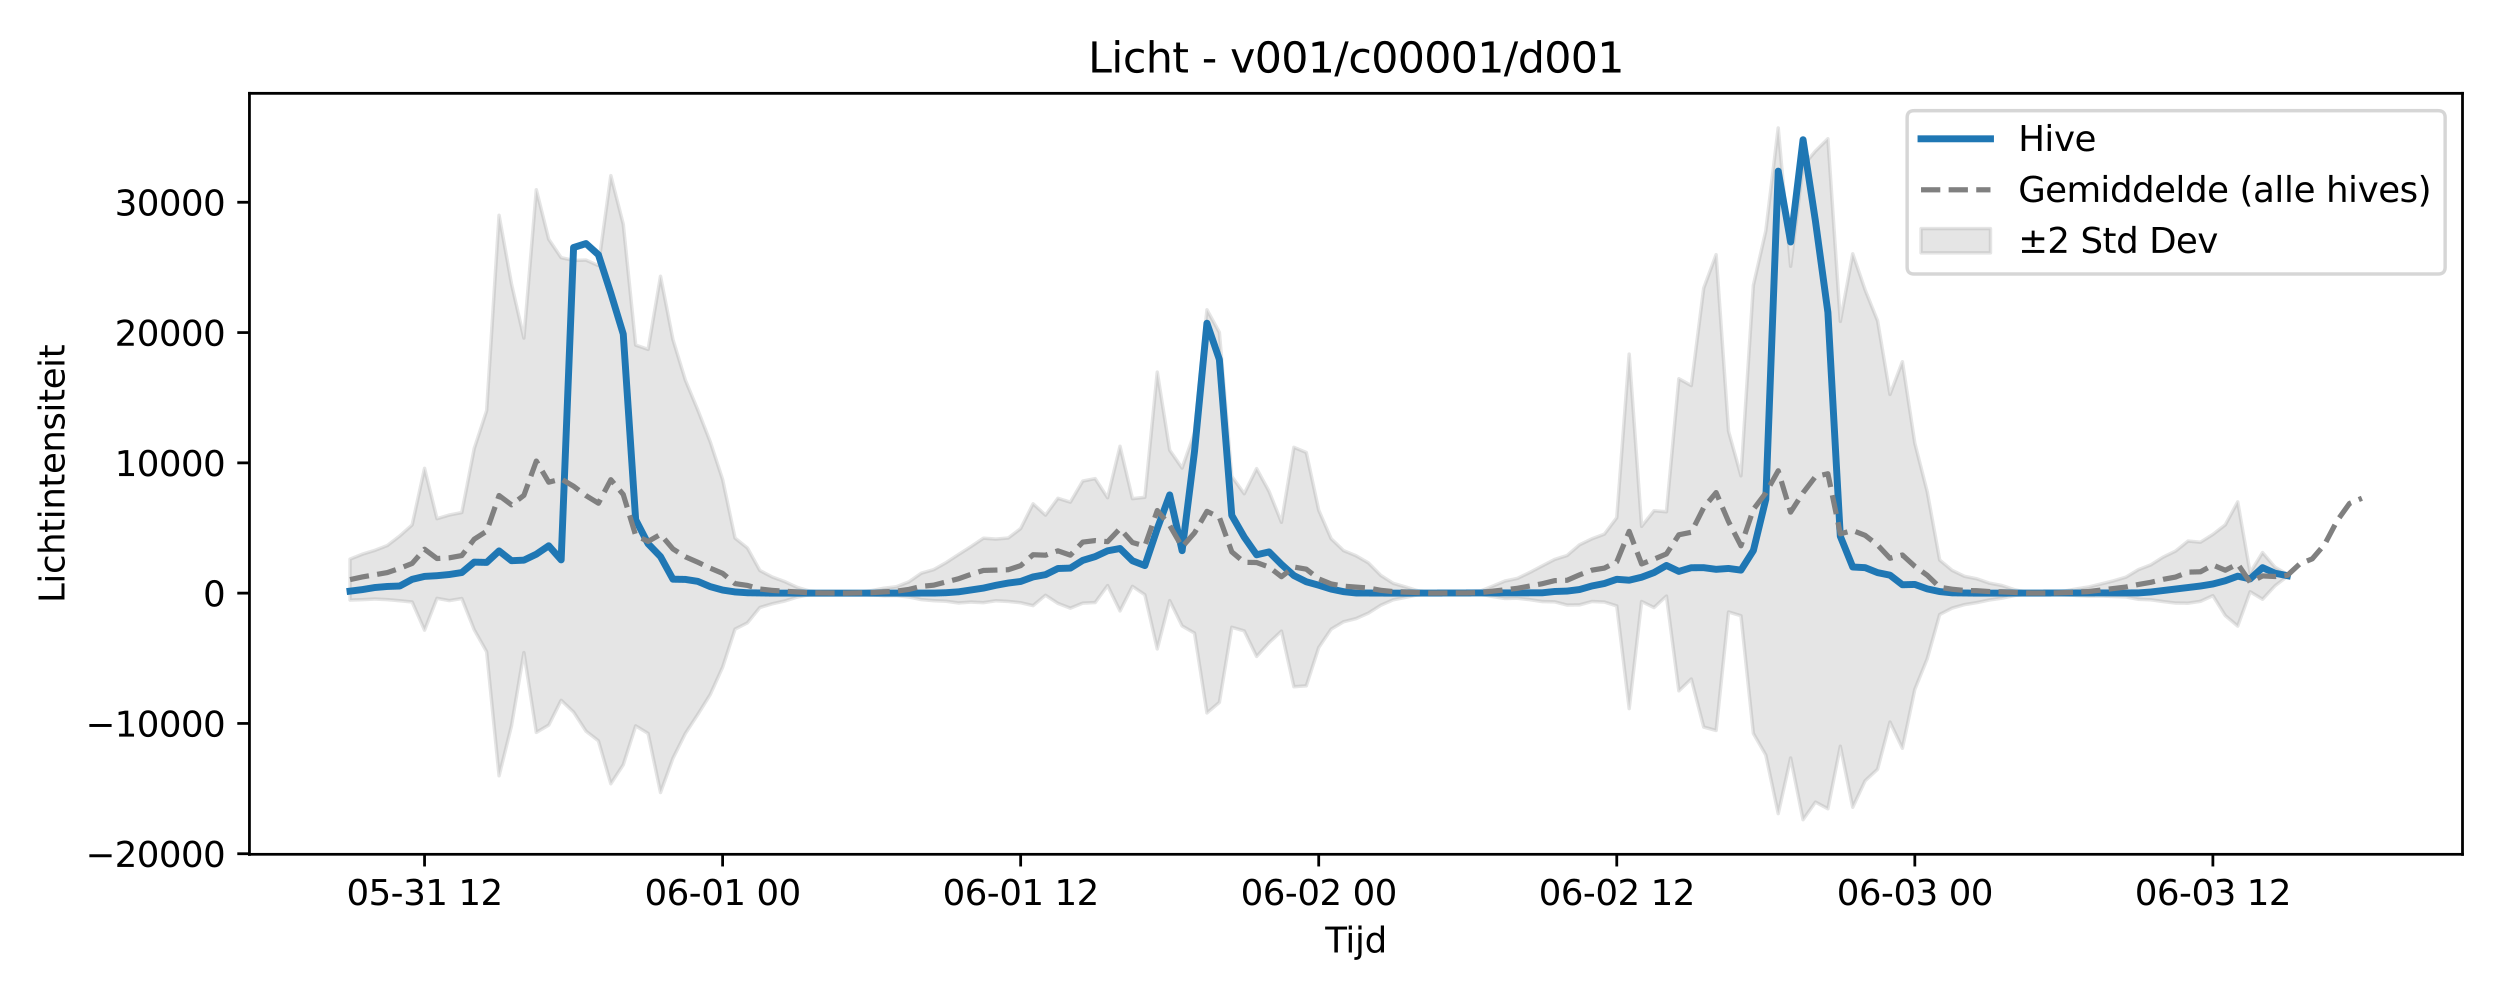 <?xml version="1.0" encoding="utf-8" standalone="no"?>
<!DOCTYPE svg PUBLIC "-//W3C//DTD SVG 1.1//EN"
  "http://www.w3.org/Graphics/SVG/1.1/DTD/svg11.dtd">
<svg xmlns:xlink="http://www.w3.org/1999/xlink" width="720pt" height="288pt" viewBox="0 0 720 288" xmlns="http://www.w3.org/2000/svg" version="1.1">
 <defs>
  <style type="text/css">*{stroke-linejoin: round; stroke-linecap: butt}</style>
 </defs>
 <g id="figure_1">
  <g id="patch_1">
   <path d="M 0 288 
L 720 288 
L 720 0 
L 0 0 
z
" style="fill: #ffffff"/>
  </g>
  <g id="axes_1">
   <g id="patch_2">
    <path d="M 71.84 246.04 
L 709.2 246.04 
L 709.2 26.88 
L 71.84 26.88 
z
" style="fill: #ffffff"/>
   </g>
   <g id="FillBetweenPolyCollection_1">
    <defs>
     <path id="m63a8be00c2" d="M 100.811 -126.971 
L 100.811 -115.18 
L 104.388 -115.297 
L 107.964 -115.472 
L 111.541 -115.307 
L 115.118 -114.986 
L 118.694 -114.627 
L 122.271 -106.51 
L 125.847 -115.677 
L 129.424 -115.023 
L 133.001 -115.623 
L 136.577 -106.62 
L 140.154 -100.29 
L 143.731 -64.571 
L 147.307 -78.968 
L 150.884 -100.059 
L 154.461 -77.064 
L 158.037 -79.173 
L 161.614 -86.309 
L 165.191 -82.925 
L 168.767 -77.426 
L 172.344 -74.645 
L 175.921 -62.268 
L 179.497 -67.745 
L 183.074 -78.948 
L 186.651 -76.773 
L 190.227 -59.75 
L 193.804 -69.609 
L 197.381 -76.759 
L 200.957 -82.215 
L 204.534 -87.951 
L 208.111 -95.834 
L 211.687 -106.807 
L 215.264 -108.622 
L 218.841 -113.041 
L 222.417 -114.106 
L 225.994 -114.904 
L 229.571 -116.034 
L 233.147 -116.761 
L 236.724 -117.039 
L 240.3 -117.165 
L 243.877 -117.161 
L 247.454 -117.038 
L 251.03 -116.716 
L 254.607 -116.411 
L 258.184 -116.476 
L 261.76 -116.068 
L 265.337 -115.317 
L 268.914 -115 
L 272.49 -114.838 
L 276.067 -114.338 
L 279.644 -114.604 
L 283.22 -114.428 
L 286.797 -114.98 
L 290.374 -114.783 
L 293.95 -114.416 
L 297.527 -113.574 
L 301.104 -116.566 
L 304.68 -114.227 
L 308.257 -112.846 
L 311.834 -114.295 
L 315.41 -114.468 
L 318.987 -119.355 
L 322.564 -112.042 
L 326.14 -119.131 
L 329.717 -116.706 
L 333.294 -101.097 
L 336.87 -115.022 
L 340.447 -107.732 
L 344.023 -105.656 
L 347.6 -82.675 
L 351.177 -85.717 
L 354.753 -107.345 
L 358.33 -106.304 
L 361.907 -98.937 
L 365.483 -102.887 
L 369.06 -106.236 
L 372.637 -90.218 
L 376.213 -90.483 
L 379.79 -101.502 
L 383.367 -106.797 
L 386.943 -108.932 
L 390.52 -109.838 
L 394.097 -111.414 
L 397.673 -113.691 
L 401.25 -115.256 
L 404.827 -115.963 
L 408.403 -116.721 
L 411.98 -117.114 
L 415.557 -117.173 
L 419.133 -117.147 
L 422.71 -116.974 
L 426.287 -116.913 
L 429.863 -116.209 
L 433.44 -115.632 
L 437.017 -115.706 
L 440.593 -115.296 
L 444.17 -114.743 
L 447.746 -114.662 
L 451.323 -113.744 
L 454.9 -113.79 
L 458.476 -114.767 
L 462.053 -114.609 
L 465.63 -113.494 
L 469.206 -83.909 
L 472.783 -114.769 
L 476.36 -113.027 
L 479.936 -116.335 
L 483.513 -89.032 
L 487.09 -92.454 
L 490.666 -78.601 
L 494.243 -77.619 
L 497.82 -111.748 
L 501.396 -110.667 
L 504.973 -76.762 
L 508.55 -70.55 
L 512.126 -53.676 
L 515.703 -69.714 
L 519.28 -51.922 
L 522.856 -56.99 
L 526.433 -55.078 
L 530.01 -73.093 
L 533.586 -55.512 
L 537.163 -63.145 
L 540.74 -66.466 
L 544.316 -80.051 
L 547.893 -72.497 
L 551.469 -89.466 
L 555.046 -98.288 
L 558.623 -111.013 
L 562.199 -112.862 
L 565.776 -113.867 
L 569.353 -114.45 
L 572.929 -115.207 
L 576.506 -115.715 
L 580.083 -116.474 
L 583.659 -117.042 
L 587.236 -117.163 
L 590.813 -117.105 
L 594.389 -116.818 
L 597.966 -116.49 
L 601.543 -116.327 
L 605.119 -116.335 
L 608.696 -116.211 
L 612.273 -116.088 
L 615.849 -115.4 
L 619.426 -115.257 
L 623.003 -114.748 
L 626.579 -114.319 
L 630.156 -114.281 
L 633.733 -114.807 
L 637.309 -116.452 
L 640.886 -110.702 
L 644.463 -107.683 
L 648.039 -117.569 
L 651.616 -115.411 
L 655.193 -119.273 
L 658.769 -122.019 
L 658.769 -122.601 
L 658.769 -122.601 
L 655.193 -124.659 
L 651.616 -128.863 
L 648.039 -123.047 
L 644.463 -143.465 
L 640.886 -136.851 
L 637.309 -134.089 
L 633.733 -131.843 
L 630.156 -132.18 
L 626.579 -129.299 
L 623.003 -127.566 
L 619.426 -125.317 
L 615.849 -123.938 
L 612.273 -121.782 
L 608.696 -120.725 
L 605.119 -119.825 
L 601.543 -118.956 
L 597.966 -118.391 
L 594.389 -117.731 
L 590.813 -117.281 
L 587.236 -117.197 
L 583.659 -117.373 
L 580.083 -118.205 
L 576.506 -119.386 
L 572.929 -120.063 
L 569.353 -121.301 
L 565.776 -122.028 
L 562.199 -123.747 
L 558.623 -126.723 
L 555.046 -146.358 
L 551.469 -160.338 
L 547.893 -183.832 
L 544.316 -174.4 
L 540.74 -195.613 
L 537.163 -204.48 
L 533.586 -214.916 
L 530.01 -195.42 
L 526.433 -248.044 
L 522.856 -244.509 
L 519.28 -240.238 
L 515.703 -211.309 
L 512.126 -251.158 
L 508.55 -221.505 
L 504.973 -205.843 
L 501.396 -150.961 
L 497.82 -163.799 
L 494.243 -214.655 
L 490.666 -205.022 
L 487.09 -176.954 
L 483.513 -178.935 
L 479.936 -140.609 
L 476.36 -140.908 
L 472.783 -136.405 
L 469.206 -186.025 
L 465.63 -138.908 
L 462.053 -134.164 
L 458.476 -132.825 
L 454.9 -131.094 
L 451.323 -128.018 
L 447.746 -126.888 
L 444.17 -125.036 
L 440.593 -123.146 
L 437.017 -121.424 
L 433.44 -120.665 
L 429.863 -119.182 
L 426.287 -117.756 
L 422.71 -117.513 
L 419.133 -117.219 
L 415.557 -117.181 
L 411.98 -117.267 
L 408.403 -117.843 
L 404.827 -118.955 
L 401.25 -119.991 
L 397.673 -122.285 
L 394.097 -125.894 
L 390.52 -127.955 
L 386.943 -129.436 
L 383.367 -132.858 
L 379.79 -141.063 
L 376.213 -157.684 
L 372.637 -159.173 
L 369.06 -137.577 
L 365.483 -146.487 
L 361.907 -153.04 
L 358.33 -145.812 
L 354.753 -150.787 
L 351.177 -192.274 
L 347.6 -198.785 
L 344.023 -163.417 
L 340.447 -153.207 
L 336.87 -158.351 
L 333.294 -180.84 
L 329.717 -144.785 
L 326.14 -144.386 
L 322.564 -159.477 
L 318.987 -144.65 
L 315.41 -150.162 
L 311.834 -149.453 
L 308.257 -143.379 
L 304.68 -144.494 
L 301.104 -139.647 
L 297.527 -142.907 
L 293.95 -135.78 
L 290.374 -133.05 
L 286.797 -132.753 
L 283.22 -133.004 
L 279.644 -130.592 
L 276.067 -128.315 
L 272.49 -125.974 
L 268.914 -123.953 
L 265.337 -122.923 
L 261.76 -120.432 
L 258.184 -119.028 
L 254.607 -118.608 
L 251.03 -117.923 
L 247.454 -117.384 
L 243.877 -117.199 
L 240.3 -117.192 
L 236.724 -117.378 
L 233.147 -117.784 
L 229.571 -118.85 
L 225.994 -120.507 
L 222.417 -121.821 
L 218.841 -123.703 
L 215.264 -130.173 
L 211.687 -133.037 
L 208.111 -149.907 
L 204.534 -160.801 
L 200.957 -169.949 
L 197.381 -178.529 
L 193.804 -190.202 
L 190.227 -208.441 
L 186.651 -187.37 
L 183.074 -188.616 
L 179.497 -223.428 
L 175.921 -237.424 
L 172.344 -211.504 
L 168.767 -213.095 
L 165.191 -212.998 
L 161.614 -213.793 
L 158.037 -219.081 
L 154.461 -233.361 
L 150.884 -190.632 
L 147.307 -206.244 
L 143.731 -226.007 
L 140.154 -169.736 
L 136.577 -158.816 
L 133.001 -140.388 
L 129.424 -139.685 
L 125.847 -138.618 
L 122.271 -153.122 
L 118.694 -136.828 
L 115.118 -133.642 
L 111.541 -130.886 
L 107.964 -129.504 
L 104.388 -128.404 
L 100.811 -126.971 
z
" style="stroke: #808080; stroke-opacity: 0.2"/>
    </defs>
    <g clip-path="url(#p4609c0cd69)">
     <use xlink:href="#m63a8be00c2" x="0" y="288" style="fill: #808080; fill-opacity: 0.2; stroke: #808080; stroke-opacity: 0.2"/>
    </g>
   </g>
   <g id="matplotlib.axis_1">
    <g id="xtick_1">
     <g id="line2d_1">
      <defs>
       <path id="mb62214f5f1" d="M 0 0 
L 0 3.5 
" style="stroke: #000000; stroke-width: 0.8"/>
      </defs>
      <g>
       <use xlink:href="#mb62214f5f1" x="122.271" y="246.04" style="stroke: #000000; stroke-width: 0.8"/>
      </g>
     </g>
     <g id="text_1">
      <!-- 05-31 12 -->
      <g transform="translate(99.79 260.638) scale(0.1 -0.1)">
       <defs>
        <path id="DejaVuSans-30" d="M 2034 4250 
Q 1547 4250 1301 3770 
Q 1056 3291 1056 2328 
Q 1056 1369 1301 889 
Q 1547 409 2034 409 
Q 2525 409 2770 889 
Q 3016 1369 3016 2328 
Q 3016 3291 2770 3770 
Q 2525 4250 2034 4250 
z
M 2034 4750 
Q 2819 4750 3233 4129 
Q 3647 3509 3647 2328 
Q 3647 1150 3233 529 
Q 2819 -91 2034 -91 
Q 1250 -91 836 529 
Q 422 1150 422 2328 
Q 422 3509 836 4129 
Q 1250 4750 2034 4750 
z
" transform="scale(0.016)"/>
        <path id="DejaVuSans-35" d="M 691 4666 
L 3169 4666 
L 3169 4134 
L 1269 4134 
L 1269 2991 
Q 1406 3038 1543 3061 
Q 1681 3084 1819 3084 
Q 2600 3084 3056 2656 
Q 3513 2228 3513 1497 
Q 3513 744 3044 326 
Q 2575 -91 1722 -91 
Q 1428 -91 1123 -41 
Q 819 9 494 109 
L 494 744 
Q 775 591 1075 516 
Q 1375 441 1709 441 
Q 2250 441 2565 725 
Q 2881 1009 2881 1497 
Q 2881 1984 2565 2268 
Q 2250 2553 1709 2553 
Q 1456 2553 1204 2497 
Q 953 2441 691 2322 
L 691 4666 
z
" transform="scale(0.016)"/>
        <path id="DejaVuSans-2d" d="M 313 2009 
L 1997 2009 
L 1997 1497 
L 313 1497 
L 313 2009 
z
" transform="scale(0.016)"/>
        <path id="DejaVuSans-33" d="M 2597 2516 
Q 3050 2419 3304 2112 
Q 3559 1806 3559 1356 
Q 3559 666 3084 287 
Q 2609 -91 1734 -91 
Q 1441 -91 1130 -33 
Q 819 25 488 141 
L 488 750 
Q 750 597 1062 519 
Q 1375 441 1716 441 
Q 2309 441 2620 675 
Q 2931 909 2931 1356 
Q 2931 1769 2642 2001 
Q 2353 2234 1838 2234 
L 1294 2234 
L 1294 2753 
L 1863 2753 
Q 2328 2753 2575 2939 
Q 2822 3125 2822 3475 
Q 2822 3834 2567 4026 
Q 2313 4219 1838 4219 
Q 1578 4219 1281 4162 
Q 984 4106 628 3988 
L 628 4550 
Q 988 4650 1302 4700 
Q 1616 4750 1894 4750 
Q 2613 4750 3031 4423 
Q 3450 4097 3450 3541 
Q 3450 3153 3228 2886 
Q 3006 2619 2597 2516 
z
" transform="scale(0.016)"/>
        <path id="DejaVuSans-31" d="M 794 531 
L 1825 531 
L 1825 4091 
L 703 3866 
L 703 4441 
L 1819 4666 
L 2450 4666 
L 2450 531 
L 3481 531 
L 3481 0 
L 794 0 
L 794 531 
z
" transform="scale(0.016)"/>
        <path id="DejaVuSans-20" transform="scale(0.016)"/>
        <path id="DejaVuSans-32" d="M 1228 531 
L 3431 531 
L 3431 0 
L 469 0 
L 469 531 
Q 828 903 1448 1529 
Q 2069 2156 2228 2338 
Q 2531 2678 2651 2914 
Q 2772 3150 2772 3378 
Q 2772 3750 2511 3984 
Q 2250 4219 1831 4219 
Q 1534 4219 1204 4116 
Q 875 4013 500 3803 
L 500 4441 
Q 881 4594 1212 4672 
Q 1544 4750 1819 4750 
Q 2544 4750 2975 4387 
Q 3406 4025 3406 3419 
Q 3406 3131 3298 2873 
Q 3191 2616 2906 2266 
Q 2828 2175 2409 1742 
Q 1991 1309 1228 531 
z
" transform="scale(0.016)"/>
       </defs>
       <use xlink:href="#DejaVuSans-30"/>
       <use xlink:href="#DejaVuSans-35" transform="translate(63.623 0)"/>
       <use xlink:href="#DejaVuSans-2d" transform="translate(127.246 0)"/>
       <use xlink:href="#DejaVuSans-33" transform="translate(163.33 0)"/>
       <use xlink:href="#DejaVuSans-31" transform="translate(226.953 0)"/>
       <use xlink:href="#DejaVuSans-20" transform="translate(290.576 0)"/>
       <use xlink:href="#DejaVuSans-31" transform="translate(322.363 0)"/>
       <use xlink:href="#DejaVuSans-32" transform="translate(385.986 0)"/>
      </g>
     </g>
    </g>
    <g id="xtick_2">
     <g id="line2d_2">
      <g>
       <use xlink:href="#mb62214f5f1" x="208.111" y="246.04" style="stroke: #000000; stroke-width: 0.8"/>
      </g>
     </g>
     <g id="text_2">
      <!-- 06-01 00 -->
      <g transform="translate(185.63 260.638) scale(0.1 -0.1)">
       <defs>
        <path id="DejaVuSans-36" d="M 2113 2584 
Q 1688 2584 1439 2293 
Q 1191 2003 1191 1497 
Q 1191 994 1439 701 
Q 1688 409 2113 409 
Q 2538 409 2786 701 
Q 3034 994 3034 1497 
Q 3034 2003 2786 2293 
Q 2538 2584 2113 2584 
z
M 3366 4563 
L 3366 3988 
Q 3128 4100 2886 4159 
Q 2644 4219 2406 4219 
Q 1781 4219 1451 3797 
Q 1122 3375 1075 2522 
Q 1259 2794 1537 2939 
Q 1816 3084 2150 3084 
Q 2853 3084 3261 2657 
Q 3669 2231 3669 1497 
Q 3669 778 3244 343 
Q 2819 -91 2113 -91 
Q 1303 -91 875 529 
Q 447 1150 447 2328 
Q 447 3434 972 4092 
Q 1497 4750 2381 4750 
Q 2619 4750 2861 4703 
Q 3103 4656 3366 4563 
z
" transform="scale(0.016)"/>
       </defs>
       <use xlink:href="#DejaVuSans-30"/>
       <use xlink:href="#DejaVuSans-36" transform="translate(63.623 0)"/>
       <use xlink:href="#DejaVuSans-2d" transform="translate(127.246 0)"/>
       <use xlink:href="#DejaVuSans-30" transform="translate(163.33 0)"/>
       <use xlink:href="#DejaVuSans-31" transform="translate(226.953 0)"/>
       <use xlink:href="#DejaVuSans-20" transform="translate(290.576 0)"/>
       <use xlink:href="#DejaVuSans-30" transform="translate(322.363 0)"/>
       <use xlink:href="#DejaVuSans-30" transform="translate(385.986 0)"/>
      </g>
     </g>
    </g>
    <g id="xtick_3">
     <g id="line2d_3">
      <g>
       <use xlink:href="#mb62214f5f1" x="293.95" y="246.04" style="stroke: #000000; stroke-width: 0.8"/>
      </g>
     </g>
     <g id="text_3">
      <!-- 06-01 12 -->
      <g transform="translate(271.47 260.638) scale(0.1 -0.1)">
       <use xlink:href="#DejaVuSans-30"/>
       <use xlink:href="#DejaVuSans-36" transform="translate(63.623 0)"/>
       <use xlink:href="#DejaVuSans-2d" transform="translate(127.246 0)"/>
       <use xlink:href="#DejaVuSans-30" transform="translate(163.33 0)"/>
       <use xlink:href="#DejaVuSans-31" transform="translate(226.953 0)"/>
       <use xlink:href="#DejaVuSans-20" transform="translate(290.576 0)"/>
       <use xlink:href="#DejaVuSans-31" transform="translate(322.363 0)"/>
       <use xlink:href="#DejaVuSans-32" transform="translate(385.986 0)"/>
      </g>
     </g>
    </g>
    <g id="xtick_4">
     <g id="line2d_4">
      <g>
       <use xlink:href="#mb62214f5f1" x="379.79" y="246.04" style="stroke: #000000; stroke-width: 0.8"/>
      </g>
     </g>
     <g id="text_4">
      <!-- 06-02 00 -->
      <g transform="translate(357.31 260.638) scale(0.1 -0.1)">
       <use xlink:href="#DejaVuSans-30"/>
       <use xlink:href="#DejaVuSans-36" transform="translate(63.623 0)"/>
       <use xlink:href="#DejaVuSans-2d" transform="translate(127.246 0)"/>
       <use xlink:href="#DejaVuSans-30" transform="translate(163.33 0)"/>
       <use xlink:href="#DejaVuSans-32" transform="translate(226.953 0)"/>
       <use xlink:href="#DejaVuSans-20" transform="translate(290.576 0)"/>
       <use xlink:href="#DejaVuSans-30" transform="translate(322.363 0)"/>
       <use xlink:href="#DejaVuSans-30" transform="translate(385.986 0)"/>
      </g>
     </g>
    </g>
    <g id="xtick_5">
     <g id="line2d_5">
      <g>
       <use xlink:href="#mb62214f5f1" x="465.63" y="246.04" style="stroke: #000000; stroke-width: 0.8"/>
      </g>
     </g>
     <g id="text_5">
      <!-- 06-02 12 -->
      <g transform="translate(443.149 260.638) scale(0.1 -0.1)">
       <use xlink:href="#DejaVuSans-30"/>
       <use xlink:href="#DejaVuSans-36" transform="translate(63.623 0)"/>
       <use xlink:href="#DejaVuSans-2d" transform="translate(127.246 0)"/>
       <use xlink:href="#DejaVuSans-30" transform="translate(163.33 0)"/>
       <use xlink:href="#DejaVuSans-32" transform="translate(226.953 0)"/>
       <use xlink:href="#DejaVuSans-20" transform="translate(290.576 0)"/>
       <use xlink:href="#DejaVuSans-31" transform="translate(322.363 0)"/>
       <use xlink:href="#DejaVuSans-32" transform="translate(385.986 0)"/>
      </g>
     </g>
    </g>
    <g id="xtick_6">
     <g id="line2d_6">
      <g>
       <use xlink:href="#mb62214f5f1" x="551.469" y="246.04" style="stroke: #000000; stroke-width: 0.8"/>
      </g>
     </g>
     <g id="text_6">
      <!-- 06-03 00 -->
      <g transform="translate(528.989 260.638) scale(0.1 -0.1)">
       <use xlink:href="#DejaVuSans-30"/>
       <use xlink:href="#DejaVuSans-36" transform="translate(63.623 0)"/>
       <use xlink:href="#DejaVuSans-2d" transform="translate(127.246 0)"/>
       <use xlink:href="#DejaVuSans-30" transform="translate(163.33 0)"/>
       <use xlink:href="#DejaVuSans-33" transform="translate(226.953 0)"/>
       <use xlink:href="#DejaVuSans-20" transform="translate(290.576 0)"/>
       <use xlink:href="#DejaVuSans-30" transform="translate(322.363 0)"/>
       <use xlink:href="#DejaVuSans-30" transform="translate(385.986 0)"/>
      </g>
     </g>
    </g>
    <g id="xtick_7">
     <g id="line2d_7">
      <g>
       <use xlink:href="#mb62214f5f1" x="637.309" y="246.04" style="stroke: #000000; stroke-width: 0.8"/>
      </g>
     </g>
     <g id="text_7">
      <!-- 06-03 12 -->
      <g transform="translate(614.829 260.638) scale(0.1 -0.1)">
       <use xlink:href="#DejaVuSans-30"/>
       <use xlink:href="#DejaVuSans-36" transform="translate(63.623 0)"/>
       <use xlink:href="#DejaVuSans-2d" transform="translate(127.246 0)"/>
       <use xlink:href="#DejaVuSans-30" transform="translate(163.33 0)"/>
       <use xlink:href="#DejaVuSans-33" transform="translate(226.953 0)"/>
       <use xlink:href="#DejaVuSans-20" transform="translate(290.576 0)"/>
       <use xlink:href="#DejaVuSans-31" transform="translate(322.363 0)"/>
       <use xlink:href="#DejaVuSans-32" transform="translate(385.986 0)"/>
      </g>
     </g>
    </g>
    <g id="text_8">
     <!-- Tijd -->
     <g transform="translate(381.67 274.317) scale(0.1 -0.1)">
      <defs>
       <path id="DejaVuSans-54" d="M -19 4666 
L 3928 4666 
L 3928 4134 
L 2272 4134 
L 2272 0 
L 1638 0 
L 1638 4134 
L -19 4134 
L -19 4666 
z
" transform="scale(0.016)"/>
       <path id="DejaVuSans-69" d="M 603 3500 
L 1178 3500 
L 1178 0 
L 603 0 
L 603 3500 
z
M 603 4863 
L 1178 4863 
L 1178 4134 
L 603 4134 
L 603 4863 
z
" transform="scale(0.016)"/>
       <path id="DejaVuSans-6a" d="M 603 3500 
L 1178 3500 
L 1178 -63 
Q 1178 -731 923 -1031 
Q 669 -1331 103 -1331 
L -116 -1331 
L -116 -844 
L 38 -844 
Q 366 -844 484 -692 
Q 603 -541 603 -63 
L 603 3500 
z
M 603 4863 
L 1178 4863 
L 1178 4134 
L 603 4134 
L 603 4863 
z
" transform="scale(0.016)"/>
       <path id="DejaVuSans-64" d="M 2906 2969 
L 2906 4863 
L 3481 4863 
L 3481 0 
L 2906 0 
L 2906 525 
Q 2725 213 2448 61 
Q 2172 -91 1784 -91 
Q 1150 -91 751 415 
Q 353 922 353 1747 
Q 353 2572 751 3078 
Q 1150 3584 1784 3584 
Q 2172 3584 2448 3432 
Q 2725 3281 2906 2969 
z
M 947 1747 
Q 947 1113 1208 752 
Q 1469 391 1925 391 
Q 2381 391 2643 752 
Q 2906 1113 2906 1747 
Q 2906 2381 2643 2742 
Q 2381 3103 1925 3103 
Q 1469 3103 1208 2742 
Q 947 2381 947 1747 
z
" transform="scale(0.016)"/>
      </defs>
      <use xlink:href="#DejaVuSans-54"/>
      <use xlink:href="#DejaVuSans-69" transform="translate(57.959 0)"/>
      <use xlink:href="#DejaVuSans-6a" transform="translate(85.742 0)"/>
      <use xlink:href="#DejaVuSans-64" transform="translate(113.525 0)"/>
     </g>
    </g>
   </g>
   <g id="matplotlib.axis_2">
    <g id="ytick_1">
     <g id="line2d_8">
      <defs>
       <path id="m2eb407fdc9" d="M 0 0 
L -3.5 0 
" style="stroke: #000000; stroke-width: 0.8"/>
      </defs>
      <g>
       <use xlink:href="#m2eb407fdc9" x="71.84" y="245.87" style="stroke: #000000; stroke-width: 0.8"/>
      </g>
     </g>
     <g id="text_9">
      <!-- −20000 -->
      <g transform="translate(24.648 249.669) scale(0.1 -0.1)">
       <defs>
        <path id="DejaVuSans-2212" d="M 678 2272 
L 4684 2272 
L 4684 1741 
L 678 1741 
L 678 2272 
z
" transform="scale(0.016)"/>
       </defs>
       <use xlink:href="#DejaVuSans-2212"/>
       <use xlink:href="#DejaVuSans-32" transform="translate(83.789 0)"/>
       <use xlink:href="#DejaVuSans-30" transform="translate(147.412 0)"/>
       <use xlink:href="#DejaVuSans-30" transform="translate(211.035 0)"/>
       <use xlink:href="#DejaVuSans-30" transform="translate(274.658 0)"/>
       <use xlink:href="#DejaVuSans-30" transform="translate(338.281 0)"/>
      </g>
     </g>
    </g>
    <g id="ytick_2">
     <g id="line2d_9">
      <g>
       <use xlink:href="#m2eb407fdc9" x="71.84" y="208.347" style="stroke: #000000; stroke-width: 0.8"/>
      </g>
     </g>
     <g id="text_10">
      <!-- −10000 -->
      <g transform="translate(24.648 212.146) scale(0.1 -0.1)">
       <use xlink:href="#DejaVuSans-2212"/>
       <use xlink:href="#DejaVuSans-31" transform="translate(83.789 0)"/>
       <use xlink:href="#DejaVuSans-30" transform="translate(147.412 0)"/>
       <use xlink:href="#DejaVuSans-30" transform="translate(211.035 0)"/>
       <use xlink:href="#DejaVuSans-30" transform="translate(274.658 0)"/>
       <use xlink:href="#DejaVuSans-30" transform="translate(338.281 0)"/>
      </g>
     </g>
    </g>
    <g id="ytick_3">
     <g id="line2d_10">
      <g>
       <use xlink:href="#m2eb407fdc9" x="71.84" y="170.824" style="stroke: #000000; stroke-width: 0.8"/>
      </g>
     </g>
     <g id="text_11">
      <!-- 0 -->
      <g transform="translate(58.477 174.623) scale(0.1 -0.1)">
       <use xlink:href="#DejaVuSans-30"/>
      </g>
     </g>
    </g>
    <g id="ytick_4">
     <g id="line2d_11">
      <g>
       <use xlink:href="#m2eb407fdc9" x="71.84" y="133.301" style="stroke: #000000; stroke-width: 0.8"/>
      </g>
     </g>
     <g id="text_12">
      <!-- 10000 -->
      <g transform="translate(33.028 137.1) scale(0.1 -0.1)">
       <use xlink:href="#DejaVuSans-31"/>
       <use xlink:href="#DejaVuSans-30" transform="translate(63.623 0)"/>
       <use xlink:href="#DejaVuSans-30" transform="translate(127.246 0)"/>
       <use xlink:href="#DejaVuSans-30" transform="translate(190.869 0)"/>
       <use xlink:href="#DejaVuSans-30" transform="translate(254.492 0)"/>
      </g>
     </g>
    </g>
    <g id="ytick_5">
     <g id="line2d_12">
      <g>
       <use xlink:href="#m2eb407fdc9" x="71.84" y="95.778" style="stroke: #000000; stroke-width: 0.8"/>
      </g>
     </g>
     <g id="text_13">
      <!-- 20000 -->
      <g transform="translate(33.028 99.577) scale(0.1 -0.1)">
       <use xlink:href="#DejaVuSans-32"/>
       <use xlink:href="#DejaVuSans-30" transform="translate(63.623 0)"/>
       <use xlink:href="#DejaVuSans-30" transform="translate(127.246 0)"/>
       <use xlink:href="#DejaVuSans-30" transform="translate(190.869 0)"/>
       <use xlink:href="#DejaVuSans-30" transform="translate(254.492 0)"/>
      </g>
     </g>
    </g>
    <g id="ytick_6">
     <g id="line2d_13">
      <g>
       <use xlink:href="#m2eb407fdc9" x="71.84" y="58.254" style="stroke: #000000; stroke-width: 0.8"/>
      </g>
     </g>
     <g id="text_14">
      <!-- 30000 -->
      <g transform="translate(33.028 62.054) scale(0.1 -0.1)">
       <use xlink:href="#DejaVuSans-33"/>
       <use xlink:href="#DejaVuSans-30" transform="translate(63.623 0)"/>
       <use xlink:href="#DejaVuSans-30" transform="translate(127.246 0)"/>
       <use xlink:href="#DejaVuSans-30" transform="translate(190.869 0)"/>
       <use xlink:href="#DejaVuSans-30" transform="translate(254.492 0)"/>
      </g>
     </g>
    </g>
    <g id="text_15">
     <!-- Lichtintensiteit -->
     <g transform="translate(18.568 173.656) rotate(-90) scale(0.1 -0.1)">
      <defs>
       <path id="DejaVuSans-4c" d="M 628 4666 
L 1259 4666 
L 1259 531 
L 3531 531 
L 3531 0 
L 628 0 
L 628 4666 
z
" transform="scale(0.016)"/>
       <path id="DejaVuSans-63" d="M 3122 3366 
L 3122 2828 
Q 2878 2963 2633 3030 
Q 2388 3097 2138 3097 
Q 1578 3097 1268 2742 
Q 959 2388 959 1747 
Q 959 1106 1268 751 
Q 1578 397 2138 397 
Q 2388 397 2633 464 
Q 2878 531 3122 666 
L 3122 134 
Q 2881 22 2623 -34 
Q 2366 -91 2075 -91 
Q 1284 -91 818 406 
Q 353 903 353 1747 
Q 353 2603 823 3093 
Q 1294 3584 2113 3584 
Q 2378 3584 2631 3529 
Q 2884 3475 3122 3366 
z
" transform="scale(0.016)"/>
       <path id="DejaVuSans-68" d="M 3513 2113 
L 3513 0 
L 2938 0 
L 2938 2094 
Q 2938 2591 2744 2837 
Q 2550 3084 2163 3084 
Q 1697 3084 1428 2787 
Q 1159 2491 1159 1978 
L 1159 0 
L 581 0 
L 581 4863 
L 1159 4863 
L 1159 2956 
Q 1366 3272 1645 3428 
Q 1925 3584 2291 3584 
Q 2894 3584 3203 3211 
Q 3513 2838 3513 2113 
z
" transform="scale(0.016)"/>
       <path id="DejaVuSans-74" d="M 1172 4494 
L 1172 3500 
L 2356 3500 
L 2356 3053 
L 1172 3053 
L 1172 1153 
Q 1172 725 1289 603 
Q 1406 481 1766 481 
L 2356 481 
L 2356 0 
L 1766 0 
Q 1100 0 847 248 
Q 594 497 594 1153 
L 594 3053 
L 172 3053 
L 172 3500 
L 594 3500 
L 594 4494 
L 1172 4494 
z
" transform="scale(0.016)"/>
       <path id="DejaVuSans-6e" d="M 3513 2113 
L 3513 0 
L 2938 0 
L 2938 2094 
Q 2938 2591 2744 2837 
Q 2550 3084 2163 3084 
Q 1697 3084 1428 2787 
Q 1159 2491 1159 1978 
L 1159 0 
L 581 0 
L 581 3500 
L 1159 3500 
L 1159 2956 
Q 1366 3272 1645 3428 
Q 1925 3584 2291 3584 
Q 2894 3584 3203 3211 
Q 3513 2838 3513 2113 
z
" transform="scale(0.016)"/>
       <path id="DejaVuSans-65" d="M 3597 1894 
L 3597 1613 
L 953 1613 
Q 991 1019 1311 708 
Q 1631 397 2203 397 
Q 2534 397 2845 478 
Q 3156 559 3463 722 
L 3463 178 
Q 3153 47 2828 -22 
Q 2503 -91 2169 -91 
Q 1331 -91 842 396 
Q 353 884 353 1716 
Q 353 2575 817 3079 
Q 1281 3584 2069 3584 
Q 2775 3584 3186 3129 
Q 3597 2675 3597 1894 
z
M 3022 2063 
Q 3016 2534 2758 2815 
Q 2500 3097 2075 3097 
Q 1594 3097 1305 2825 
Q 1016 2553 972 2059 
L 3022 2063 
z
" transform="scale(0.016)"/>
       <path id="DejaVuSans-73" d="M 2834 3397 
L 2834 2853 
Q 2591 2978 2328 3040 
Q 2066 3103 1784 3103 
Q 1356 3103 1142 2972 
Q 928 2841 928 2578 
Q 928 2378 1081 2264 
Q 1234 2150 1697 2047 
L 1894 2003 
Q 2506 1872 2764 1633 
Q 3022 1394 3022 966 
Q 3022 478 2636 193 
Q 2250 -91 1575 -91 
Q 1294 -91 989 -36 
Q 684 19 347 128 
L 347 722 
Q 666 556 975 473 
Q 1284 391 1588 391 
Q 1994 391 2212 530 
Q 2431 669 2431 922 
Q 2431 1156 2273 1281 
Q 2116 1406 1581 1522 
L 1381 1569 
Q 847 1681 609 1914 
Q 372 2147 372 2553 
Q 372 3047 722 3315 
Q 1072 3584 1716 3584 
Q 2034 3584 2315 3537 
Q 2597 3491 2834 3397 
z
" transform="scale(0.016)"/>
      </defs>
      <use xlink:href="#DejaVuSans-4c"/>
      <use xlink:href="#DejaVuSans-69" transform="translate(55.713 0)"/>
      <use xlink:href="#DejaVuSans-63" transform="translate(83.496 0)"/>
      <use xlink:href="#DejaVuSans-68" transform="translate(138.477 0)"/>
      <use xlink:href="#DejaVuSans-74" transform="translate(201.855 0)"/>
      <use xlink:href="#DejaVuSans-69" transform="translate(241.064 0)"/>
      <use xlink:href="#DejaVuSans-6e" transform="translate(268.848 0)"/>
      <use xlink:href="#DejaVuSans-74" transform="translate(332.227 0)"/>
      <use xlink:href="#DejaVuSans-65" transform="translate(371.436 0)"/>
      <use xlink:href="#DejaVuSans-6e" transform="translate(432.959 0)"/>
      <use xlink:href="#DejaVuSans-73" transform="translate(496.338 0)"/>
      <use xlink:href="#DejaVuSans-69" transform="translate(548.438 0)"/>
      <use xlink:href="#DejaVuSans-74" transform="translate(576.221 0)"/>
      <use xlink:href="#DejaVuSans-65" transform="translate(615.43 0)"/>
      <use xlink:href="#DejaVuSans-69" transform="translate(676.953 0)"/>
      <use xlink:href="#DejaVuSans-74" transform="translate(704.736 0)"/>
     </g>
    </g>
   </g>
   <g id="line2d_14">
    <path d="M 100.811 170.249 
L 104.388 169.797 
L 107.964 169.204 
L 111.541 168.903 
L 115.118 168.774 
L 118.694 166.85 
L 122.271 166.003 
L 125.847 165.799 
L 129.424 165.455 
L 133.001 164.892 
L 136.577 161.893 
L 140.154 161.976 
L 143.731 158.667 
L 147.307 161.479 
L 150.884 161.325 
L 154.461 159.612 
L 158.037 157.184 
L 161.614 161.239 
L 165.191 71.28 
L 168.767 70.146 
L 172.344 73.367 
L 175.921 84.457 
L 179.497 96.22 
L 183.074 149.686 
L 186.651 156.595 
L 190.227 160.303 
L 193.804 166.807 
L 197.381 166.872 
L 200.957 167.434 
L 204.534 168.945 
L 208.111 169.936 
L 211.687 170.477 
L 215.264 170.716 
L 222.417 170.824 
L 268.914 170.81 
L 272.49 170.696 
L 276.067 170.444 
L 283.22 169.376 
L 286.797 168.571 
L 290.374 167.914 
L 293.95 167.461 
L 297.527 166.152 
L 301.104 165.505 
L 304.68 163.729 
L 308.257 163.613 
L 311.834 161.387 
L 315.41 160.301 
L 318.987 158.636 
L 322.564 157.97 
L 326.14 161.499 
L 329.717 162.883 
L 333.294 152.248 
L 336.87 142.543 
L 340.447 158.594 
L 344.023 129.978 
L 347.6 93.093 
L 351.177 103.53 
L 354.753 148.437 
L 358.33 154.669 
L 361.907 159.785 
L 365.483 158.949 
L 369.06 162.542 
L 372.637 165.755 
L 376.213 167.551 
L 379.79 168.536 
L 383.367 169.658 
L 386.943 170.397 
L 390.52 170.774 
L 401.25 170.824 
L 444.17 170.726 
L 447.746 170.35 
L 451.323 170.23 
L 454.9 169.786 
L 458.476 168.759 
L 462.053 168.054 
L 465.63 166.835 
L 469.206 167.1 
L 472.783 166.241 
L 476.36 164.899 
L 479.936 162.85 
L 483.513 164.562 
L 487.09 163.502 
L 490.666 163.489 
L 494.243 163.968 
L 497.82 163.715 
L 501.396 164.196 
L 504.973 158.547 
L 508.55 143.797 
L 512.126 49.293 
L 515.703 69.691 
L 519.28 40.25 
L 522.856 63.74 
L 526.433 89.972 
L 530.01 154.446 
L 533.586 163.296 
L 537.163 163.486 
L 540.74 164.917 
L 544.316 165.647 
L 547.893 168.41 
L 551.469 168.318 
L 555.046 169.6 
L 558.623 170.372 
L 562.199 170.737 
L 569.353 170.824 
L 615.849 170.754 
L 619.426 170.502 
L 633.733 168.773 
L 637.309 168.19 
L 640.886 167.255 
L 644.463 165.935 
L 648.039 166.723 
L 651.616 163.485 
L 655.193 165.082 
L 658.769 165.793 
L 658.769 165.793 
" clip-path="url(#p4609c0cd69)" style="fill: none; stroke: #1f77b4; stroke-width: 2; stroke-linecap: square"/>
   </g>
   <g id="line2d_15">
    <path d="M 100.811 166.925 
L 104.388 166.149 
L 111.541 164.904 
L 115.118 163.686 
L 118.694 162.273 
L 122.271 158.184 
L 125.847 160.853 
L 129.424 160.646 
L 133.001 159.995 
L 136.577 155.282 
L 140.154 152.987 
L 143.731 142.711 
L 147.307 145.394 
L 150.884 142.654 
L 154.461 132.788 
L 158.037 138.873 
L 161.614 137.949 
L 165.191 140.038 
L 168.767 142.739 
L 172.344 144.926 
L 175.921 138.154 
L 179.497 142.414 
L 183.074 154.218 
L 186.651 155.929 
L 190.227 153.905 
L 193.804 158.095 
L 197.381 160.356 
L 200.957 161.918 
L 204.534 163.624 
L 208.111 165.129 
L 211.687 168.078 
L 215.264 168.603 
L 218.841 169.628 
L 222.417 170.036 
L 233.147 170.727 
L 243.877 170.82 
L 251.03 170.68 
L 258.184 170.248 
L 261.76 169.75 
L 265.337 168.88 
L 268.914 168.523 
L 276.067 166.673 
L 279.644 165.402 
L 283.22 164.284 
L 290.374 164.083 
L 293.95 162.902 
L 297.527 159.76 
L 301.104 159.894 
L 304.68 158.639 
L 308.257 159.887 
L 311.834 156.126 
L 315.41 155.685 
L 318.987 155.998 
L 322.564 152.24 
L 326.14 156.242 
L 329.717 157.254 
L 333.294 147.031 
L 336.87 151.313 
L 340.447 157.53 
L 344.023 153.463 
L 347.6 147.27 
L 351.177 149.005 
L 354.753 158.934 
L 358.33 161.942 
L 361.907 162.011 
L 365.483 163.313 
L 369.06 166.093 
L 372.637 163.304 
L 376.213 163.916 
L 379.79 166.717 
L 383.367 168.172 
L 386.943 168.816 
L 394.097 169.346 
L 397.673 170.012 
L 401.25 170.377 
L 411.98 170.809 
L 422.71 170.756 
L 426.287 170.666 
L 433.44 169.852 
L 437.017 169.435 
L 444.17 168.111 
L 447.746 167.225 
L 451.323 167.119 
L 454.9 165.558 
L 458.476 164.204 
L 462.053 163.613 
L 465.63 161.799 
L 469.206 153.033 
L 472.783 162.413 
L 476.36 161.032 
L 479.936 159.528 
L 483.513 154.016 
L 487.09 153.296 
L 490.666 146.188 
L 494.243 141.863 
L 497.82 150.226 
L 501.396 157.186 
L 504.973 146.697 
L 508.55 141.972 
L 512.126 135.583 
L 515.703 147.489 
L 519.28 141.92 
L 522.856 137.25 
L 526.433 136.439 
L 530.01 153.744 
L 533.586 152.786 
L 537.163 154.187 
L 540.74 156.961 
L 544.316 160.775 
L 547.893 159.836 
L 551.469 163.098 
L 555.046 165.677 
L 558.623 169.132 
L 562.199 169.696 
L 565.776 170.052 
L 569.353 170.125 
L 572.929 170.365 
L 576.506 170.449 
L 583.659 170.793 
L 590.813 170.807 
L 597.966 170.56 
L 601.543 170.359 
L 612.273 169.065 
L 615.849 168.331 
L 619.426 167.713 
L 623.003 166.843 
L 626.579 166.191 
L 630.156 164.769 
L 633.733 164.675 
L 637.309 162.73 
L 640.886 164.224 
L 644.463 162.426 
L 648.039 167.692 
L 651.616 165.863 
L 655.193 166.034 
L 658.769 165.69 
L 662.346 162.389 
L 665.922 160.952 
L 669.499 156.785 
L 673.076 149.997 
L 676.652 145.001 
L 680.229 143.494 
L 680.229 143.494 
" clip-path="url(#p4609c0cd69)" style="fill: none; stroke-dasharray: 5.55,2.4; stroke-dashoffset: 0; stroke: #808080; stroke-width: 1.5"/>
   </g>
   <g id="patch_3">
    <path d="M 71.84 246.04 
L 71.84 26.88 
" style="fill: none; stroke: #000000; stroke-width: 0.8; stroke-linejoin: miter; stroke-linecap: square"/>
   </g>
   <g id="patch_4">
    <path d="M 709.2 246.04 
L 709.2 26.88 
" style="fill: none; stroke: #000000; stroke-width: 0.8; stroke-linejoin: miter; stroke-linecap: square"/>
   </g>
   <g id="patch_5">
    <path d="M 71.84 246.04 
L 709.2 246.04 
" style="fill: none; stroke: #000000; stroke-width: 0.8; stroke-linejoin: miter; stroke-linecap: square"/>
   </g>
   <g id="patch_6">
    <path d="M 71.84 26.88 
L 709.2 26.88 
" style="fill: none; stroke: #000000; stroke-width: 0.8; stroke-linejoin: miter; stroke-linecap: square"/>
   </g>
   <g id="text_16">
    <!-- Licht - v001/c00001/d001 -->
    <g transform="translate(313.383 20.88) scale(0.12 -0.12)">
     <defs>
      <path id="DejaVuSans-76" d="M 191 3500 
L 800 3500 
L 1894 563 
L 2988 3500 
L 3597 3500 
L 2284 0 
L 1503 0 
L 191 3500 
z
" transform="scale(0.016)"/>
      <path id="DejaVuSans-2f" d="M 1625 4666 
L 2156 4666 
L 531 -594 
L 0 -594 
L 1625 4666 
z
" transform="scale(0.016)"/>
     </defs>
     <use xlink:href="#DejaVuSans-4c"/>
     <use xlink:href="#DejaVuSans-69" transform="translate(55.713 0)"/>
     <use xlink:href="#DejaVuSans-63" transform="translate(83.496 0)"/>
     <use xlink:href="#DejaVuSans-68" transform="translate(138.477 0)"/>
     <use xlink:href="#DejaVuSans-74" transform="translate(201.855 0)"/>
     <use xlink:href="#DejaVuSans-20" transform="translate(241.064 0)"/>
     <use xlink:href="#DejaVuSans-2d" transform="translate(272.852 0)"/>
     <use xlink:href="#DejaVuSans-20" transform="translate(308.936 0)"/>
     <use xlink:href="#DejaVuSans-76" transform="translate(340.723 0)"/>
     <use xlink:href="#DejaVuSans-30" transform="translate(399.902 0)"/>
     <use xlink:href="#DejaVuSans-30" transform="translate(463.525 0)"/>
     <use xlink:href="#DejaVuSans-31" transform="translate(527.148 0)"/>
     <use xlink:href="#DejaVuSans-2f" transform="translate(590.771 0)"/>
     <use xlink:href="#DejaVuSans-63" transform="translate(624.463 0)"/>
     <use xlink:href="#DejaVuSans-30" transform="translate(679.443 0)"/>
     <use xlink:href="#DejaVuSans-30" transform="translate(743.066 0)"/>
     <use xlink:href="#DejaVuSans-30" transform="translate(806.689 0)"/>
     <use xlink:href="#DejaVuSans-30" transform="translate(870.312 0)"/>
     <use xlink:href="#DejaVuSans-31" transform="translate(933.936 0)"/>
     <use xlink:href="#DejaVuSans-2f" transform="translate(997.559 0)"/>
     <use xlink:href="#DejaVuSans-64" transform="translate(1031.25 0)"/>
     <use xlink:href="#DejaVuSans-30" transform="translate(1094.727 0)"/>
     <use xlink:href="#DejaVuSans-30" transform="translate(1158.35 0)"/>
     <use xlink:href="#DejaVuSans-31" transform="translate(1221.973 0)"/>
    </g>
   </g>
   <g id="legend_1">
    <g id="patch_7">
     <path d="M 551.256 78.914 
L 702.2 78.914 
Q 704.2 78.914 704.2 76.914 
L 704.2 33.88 
Q 704.2 31.88 702.2 31.88 
L 551.256 31.88 
Q 549.256 31.88 549.256 33.88 
L 549.256 76.914 
Q 549.256 78.914 551.256 78.914 
z
" style="fill: #ffffff; opacity: 0.8; stroke: #cccccc; stroke-linejoin: miter"/>
    </g>
    <g id="line2d_16">
     <path d="M 553.256 39.978 
L 563.256 39.978 
L 573.256 39.978 
" style="fill: none; stroke: #1f77b4; stroke-width: 2; stroke-linecap: square"/>
    </g>
    <g id="text_17">
     <!-- Hive -->
     <g transform="translate(581.256 43.478) scale(0.1 -0.1)">
      <defs>
       <path id="DejaVuSans-48" d="M 628 4666 
L 1259 4666 
L 1259 2753 
L 3553 2753 
L 3553 4666 
L 4184 4666 
L 4184 0 
L 3553 0 
L 3553 2222 
L 1259 2222 
L 1259 0 
L 628 0 
L 628 4666 
z
" transform="scale(0.016)"/>
      </defs>
      <use xlink:href="#DejaVuSans-48"/>
      <use xlink:href="#DejaVuSans-69" transform="translate(75.195 0)"/>
      <use xlink:href="#DejaVuSans-76" transform="translate(102.979 0)"/>
      <use xlink:href="#DejaVuSans-65" transform="translate(162.158 0)"/>
     </g>
    </g>
    <g id="line2d_17">
     <path d="M 553.256 54.657 
L 563.256 54.657 
L 573.256 54.657 
" style="fill: none; stroke-dasharray: 5.55,2.4; stroke-dashoffset: 0; stroke: #808080; stroke-width: 1.5"/>
    </g>
    <g id="text_18">
     <!-- Gemiddelde (alle hives) -->
     <g transform="translate(581.256 58.157) scale(0.1 -0.1)">
      <defs>
       <path id="DejaVuSans-47" d="M 3809 666 
L 3809 1919 
L 2778 1919 
L 2778 2438 
L 4434 2438 
L 4434 434 
Q 4069 175 3628 42 
Q 3188 -91 2688 -91 
Q 1594 -91 976 548 
Q 359 1188 359 2328 
Q 359 3472 976 4111 
Q 1594 4750 2688 4750 
Q 3144 4750 3555 4637 
Q 3966 4525 4313 4306 
L 4313 3634 
Q 3963 3931 3569 4081 
Q 3175 4231 2741 4231 
Q 1884 4231 1454 3753 
Q 1025 3275 1025 2328 
Q 1025 1384 1454 906 
Q 1884 428 2741 428 
Q 3075 428 3337 486 
Q 3600 544 3809 666 
z
" transform="scale(0.016)"/>
       <path id="DejaVuSans-6d" d="M 3328 2828 
Q 3544 3216 3844 3400 
Q 4144 3584 4550 3584 
Q 5097 3584 5394 3201 
Q 5691 2819 5691 2113 
L 5691 0 
L 5113 0 
L 5113 2094 
Q 5113 2597 4934 2840 
Q 4756 3084 4391 3084 
Q 3944 3084 3684 2787 
Q 3425 2491 3425 1978 
L 3425 0 
L 2847 0 
L 2847 2094 
Q 2847 2600 2669 2842 
Q 2491 3084 2119 3084 
Q 1678 3084 1418 2786 
Q 1159 2488 1159 1978 
L 1159 0 
L 581 0 
L 581 3500 
L 1159 3500 
L 1159 2956 
Q 1356 3278 1631 3431 
Q 1906 3584 2284 3584 
Q 2666 3584 2933 3390 
Q 3200 3197 3328 2828 
z
" transform="scale(0.016)"/>
       <path id="DejaVuSans-6c" d="M 603 4863 
L 1178 4863 
L 1178 0 
L 603 0 
L 603 4863 
z
" transform="scale(0.016)"/>
       <path id="DejaVuSans-28" d="M 1984 4856 
Q 1566 4138 1362 3434 
Q 1159 2731 1159 2009 
Q 1159 1288 1364 580 
Q 1569 -128 1984 -844 
L 1484 -844 
Q 1016 -109 783 600 
Q 550 1309 550 2009 
Q 550 2706 781 3412 
Q 1013 4119 1484 4856 
L 1984 4856 
z
" transform="scale(0.016)"/>
       <path id="DejaVuSans-61" d="M 2194 1759 
Q 1497 1759 1228 1600 
Q 959 1441 959 1056 
Q 959 750 1161 570 
Q 1363 391 1709 391 
Q 2188 391 2477 730 
Q 2766 1069 2766 1631 
L 2766 1759 
L 2194 1759 
z
M 3341 1997 
L 3341 0 
L 2766 0 
L 2766 531 
Q 2569 213 2275 61 
Q 1981 -91 1556 -91 
Q 1019 -91 701 211 
Q 384 513 384 1019 
Q 384 1609 779 1909 
Q 1175 2209 1959 2209 
L 2766 2209 
L 2766 2266 
Q 2766 2663 2505 2880 
Q 2244 3097 1772 3097 
Q 1472 3097 1187 3025 
Q 903 2953 641 2809 
L 641 3341 
Q 956 3463 1253 3523 
Q 1550 3584 1831 3584 
Q 2591 3584 2966 3190 
Q 3341 2797 3341 1997 
z
" transform="scale(0.016)"/>
       <path id="DejaVuSans-29" d="M 513 4856 
L 1013 4856 
Q 1481 4119 1714 3412 
Q 1947 2706 1947 2009 
Q 1947 1309 1714 600 
Q 1481 -109 1013 -844 
L 513 -844 
Q 928 -128 1133 580 
Q 1338 1288 1338 2009 
Q 1338 2731 1133 3434 
Q 928 4138 513 4856 
z
" transform="scale(0.016)"/>
      </defs>
      <use xlink:href="#DejaVuSans-47"/>
      <use xlink:href="#DejaVuSans-65" transform="translate(77.49 0)"/>
      <use xlink:href="#DejaVuSans-6d" transform="translate(139.014 0)"/>
      <use xlink:href="#DejaVuSans-69" transform="translate(236.426 0)"/>
      <use xlink:href="#DejaVuSans-64" transform="translate(264.209 0)"/>
      <use xlink:href="#DejaVuSans-64" transform="translate(327.686 0)"/>
      <use xlink:href="#DejaVuSans-65" transform="translate(391.162 0)"/>
      <use xlink:href="#DejaVuSans-6c" transform="translate(452.686 0)"/>
      <use xlink:href="#DejaVuSans-64" transform="translate(480.469 0)"/>
      <use xlink:href="#DejaVuSans-65" transform="translate(543.945 0)"/>
      <use xlink:href="#DejaVuSans-20" transform="translate(605.469 0)"/>
      <use xlink:href="#DejaVuSans-28" transform="translate(637.256 0)"/>
      <use xlink:href="#DejaVuSans-61" transform="translate(676.27 0)"/>
      <use xlink:href="#DejaVuSans-6c" transform="translate(737.549 0)"/>
      <use xlink:href="#DejaVuSans-6c" transform="translate(765.332 0)"/>
      <use xlink:href="#DejaVuSans-65" transform="translate(793.115 0)"/>
      <use xlink:href="#DejaVuSans-20" transform="translate(854.639 0)"/>
      <use xlink:href="#DejaVuSans-68" transform="translate(886.426 0)"/>
      <use xlink:href="#DejaVuSans-69" transform="translate(949.805 0)"/>
      <use xlink:href="#DejaVuSans-76" transform="translate(977.588 0)"/>
      <use xlink:href="#DejaVuSans-65" transform="translate(1036.768 0)"/>
      <use xlink:href="#DejaVuSans-73" transform="translate(1098.291 0)"/>
      <use xlink:href="#DejaVuSans-29" transform="translate(1150.391 0)"/>
     </g>
    </g>
    <g id="patch_8">
     <path d="M 553.256 72.835 
L 573.256 72.835 
L 573.256 65.835 
L 553.256 65.835 
z
" style="fill: #808080; fill-opacity: 0.2; stroke: #808080; stroke-opacity: 0.2; stroke-linejoin: miter"/>
    </g>
    <g id="text_19">
     <!-- ±2 Std Dev -->
     <g transform="translate(581.256 72.835) scale(0.1 -0.1)">
      <defs>
       <path id="DejaVuSans-b1" d="M 2944 4013 
L 2944 2803 
L 4684 2803 
L 4684 2272 
L 2944 2272 
L 2944 1063 
L 2419 1063 
L 2419 2272 
L 678 2272 
L 678 2803 
L 2419 2803 
L 2419 4013 
L 2944 4013 
z
M 678 531 
L 4684 531 
L 4684 0 
L 678 0 
L 678 531 
z
" transform="scale(0.016)"/>
       <path id="DejaVuSans-53" d="M 3425 4513 
L 3425 3897 
Q 3066 4069 2747 4153 
Q 2428 4238 2131 4238 
Q 1616 4238 1336 4038 
Q 1056 3838 1056 3469 
Q 1056 3159 1242 3001 
Q 1428 2844 1947 2747 
L 2328 2669 
Q 3034 2534 3370 2195 
Q 3706 1856 3706 1288 
Q 3706 609 3251 259 
Q 2797 -91 1919 -91 
Q 1588 -91 1214 -16 
Q 841 59 441 206 
L 441 856 
Q 825 641 1194 531 
Q 1563 422 1919 422 
Q 2459 422 2753 634 
Q 3047 847 3047 1241 
Q 3047 1584 2836 1778 
Q 2625 1972 2144 2069 
L 1759 2144 
Q 1053 2284 737 2584 
Q 422 2884 422 3419 
Q 422 4038 858 4394 
Q 1294 4750 2059 4750 
Q 2388 4750 2728 4690 
Q 3069 4631 3425 4513 
z
" transform="scale(0.016)"/>
       <path id="DejaVuSans-44" d="M 1259 4147 
L 1259 519 
L 2022 519 
Q 2988 519 3436 956 
Q 3884 1394 3884 2338 
Q 3884 3275 3436 3711 
Q 2988 4147 2022 4147 
L 1259 4147 
z
M 628 4666 
L 1925 4666 
Q 3281 4666 3915 4102 
Q 4550 3538 4550 2338 
Q 4550 1131 3912 565 
Q 3275 0 1925 0 
L 628 0 
L 628 4666 
z
" transform="scale(0.016)"/>
      </defs>
      <use xlink:href="#DejaVuSans-b1"/>
      <use xlink:href="#DejaVuSans-32" transform="translate(83.789 0)"/>
      <use xlink:href="#DejaVuSans-20" transform="translate(147.412 0)"/>
      <use xlink:href="#DejaVuSans-53" transform="translate(179.199 0)"/>
      <use xlink:href="#DejaVuSans-74" transform="translate(242.676 0)"/>
      <use xlink:href="#DejaVuSans-64" transform="translate(281.885 0)"/>
      <use xlink:href="#DejaVuSans-20" transform="translate(345.361 0)"/>
      <use xlink:href="#DejaVuSans-44" transform="translate(377.148 0)"/>
      <use xlink:href="#DejaVuSans-65" transform="translate(454.15 0)"/>
      <use xlink:href="#DejaVuSans-76" transform="translate(515.674 0)"/>
     </g>
    </g>
   </g>
  </g>
 </g>
 <defs>
  <clipPath id="p4609c0cd69">
   <rect x="71.84" y="26.88" width="637.36" height="219.16"/>
  </clipPath>
 </defs>
</svg>
